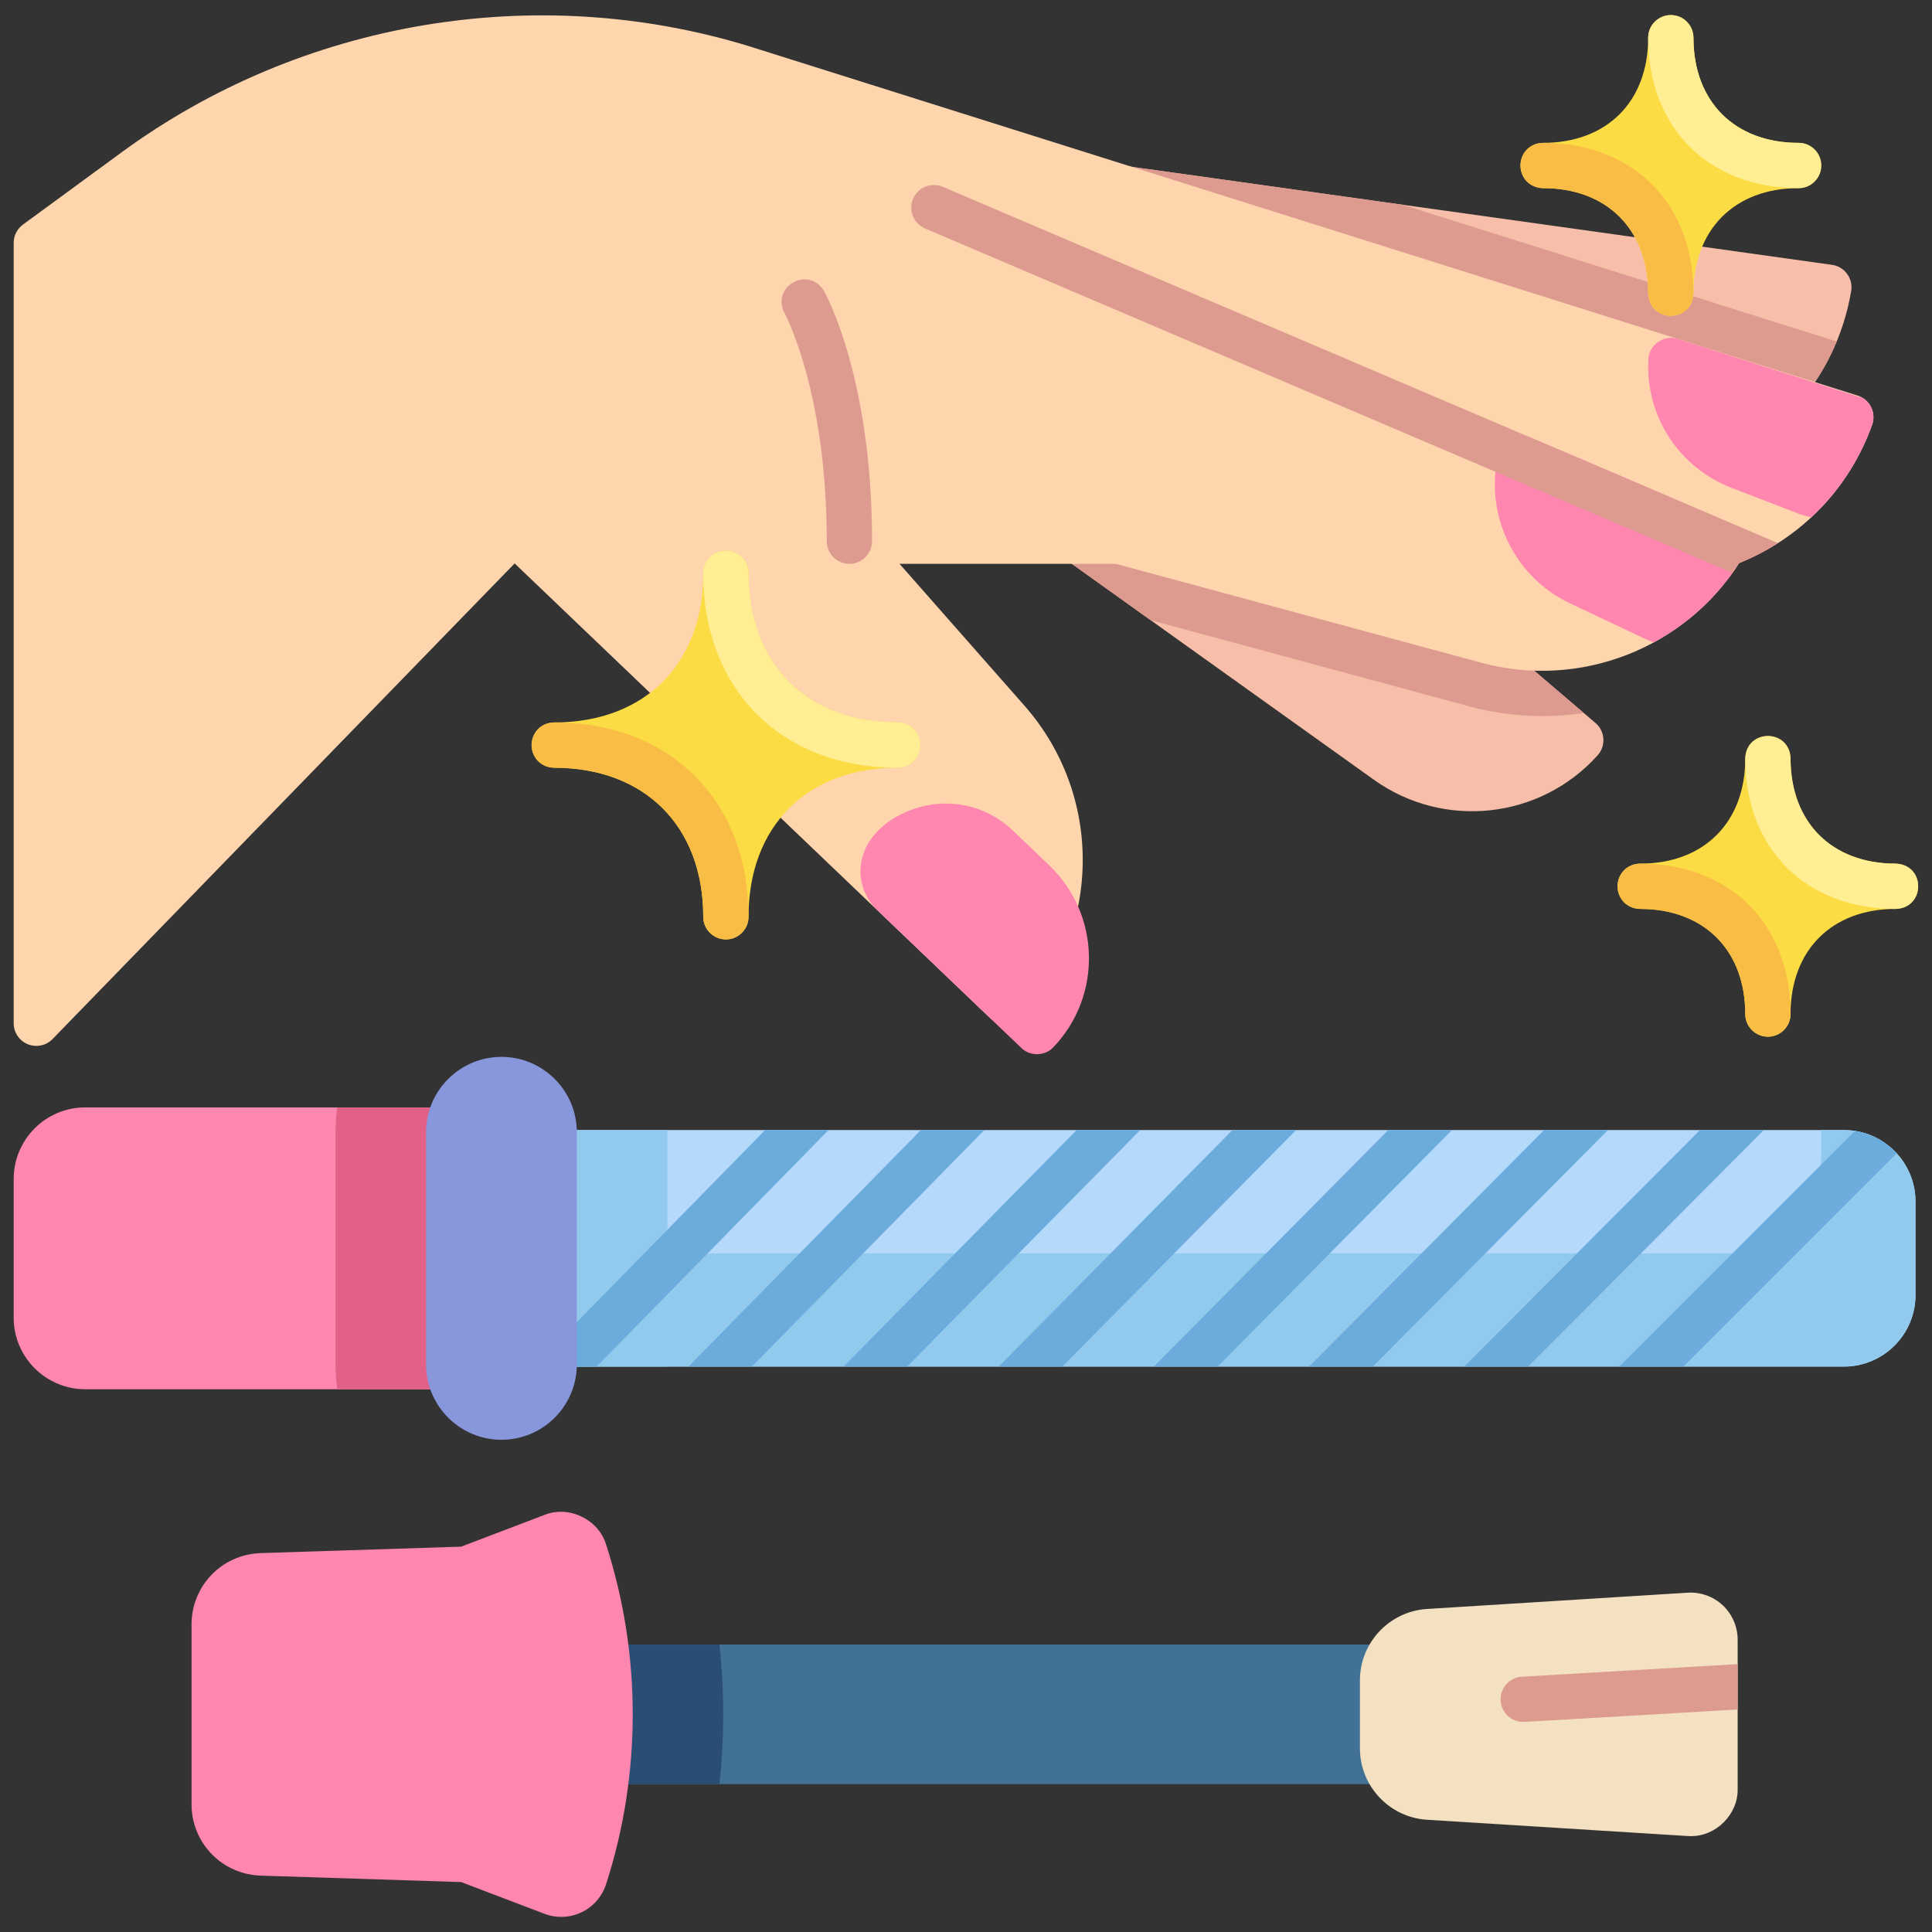 <svg id="Layer_5" height="512" viewBox="0 0 512 512" width="512" xmlns="http://www.w3.org/2000/svg" data-name="Layer 5"><rect x="0" y="0" width="512" height="512" fill="#333333" stroke="none"/><g><path d="m118.91 293.473h-96.327c-10.452 0-18.956 8.504-18.956 18.956v36.778c0 10.452 8.503 18.955 18.956 18.955h96.327c3.313 0 6-2.687 6-6v-62.689c0-3.313-2.687-6-6-6z" fill="#ff86ae"/><path d="m488.672 299.476h-341.806c-3.313 0-6 2.687-6 6v50.684c0 3.313 2.687 6 6 6h341.806c10.452 0 18.955-8.503 18.955-18.955v-24.773c0-10.452-8.503-18.955-18.955-18.955z" fill="#b4d9fb"/><path d="m488.672 299.476h-6.045v13.729c0 10.452-8.503 18.955-18.955 18.955h-322.806v24c0 3.313 2.687 6 6 6h341.806c10.452 0 18.955-8.503 18.955-18.955v-24.773c0-10.452-8.503-18.955-18.955-18.955z" fill="#91caed"/><path d="m140.866 305.476v50.684c0 3.313 2.687 6 6 6h29.985c.003-.195.015-.387.015-.583v-61.518c0-.196-.012-.388-.015-.583h-29.985c-3.313 0-6 2.687-6 6z" fill="#91caed"/><g fill="#6cacdd"><path d="m202.764 299.476-59.921 61.126c1.065.964 2.473 1.557 4.022 1.557h11.255c18.693-19.069 48.606-49.583 61.447-62.684h-16.804z"/><path d="m244.039 299.476-61.604 62.684h16.826c18.85-19.18 50.075-50.952 61.604-62.684z"/><path d="m285.32 299.476-61.768 62.684h16.847c19.011-19.293 51.656-52.421 61.768-62.684z"/><path d="m326.606 299.476-61.937 62.684h16.869c19.18-19.412 53.36-54.003 61.937-62.684z"/><path d="m367.898 299.476-62.113 62.684h16.895c19.357-19.535 55.201-55.709 62.113-62.684z"/><path d="m409.199 299.476-62.296 62.684h16.918c19.539-19.661 57.19-57.545 62.296-62.684z"/><path d="m450.505 299.476-62.485 62.684h16.945c19.73-19.792 59.338-59.526 62.485-62.684z"/><path d="m491.574 299.722-62.438 62.438h16.97l56.517-56.517c-2.846-3.103-6.702-5.249-11.049-5.921z"/></g><path d="m118.91 293.473h-29.505c-.324 2.149-.495 4.348-.495 6.586v61.518c0 2.238.17 4.437.495 6.586h29.505c3.313 0 6-2.687 6-6v-62.689c0-3.313-2.687-6-6-6z" fill="#e26187"/><path d="m132.888 280.081c-11.016 0-19.978 8.962-19.978 19.978v61.518c0 11.017 8.962 19.979 19.978 19.979s19.978-8.962 19.978-19.979v-61.518c0-11.016-8.962-19.978-19.978-19.978z" fill="#8896db"/></g><path d="m489.505 72.575c-.958-1.306-2.403-2.169-4.007-2.394l-186.063-26.04c-3.089-.43-5.997 1.576-6.684 4.62s1.073 6.107 4.049 7.045l172.346 54.313c2.205.7 4.67.053 6.246-1.69 7.975-8.786 13.228-19.613 15.191-31.312.269-1.597-.121-3.235-1.079-4.542z" fill="#f7bfa9"/><path d="m424.913 195.77c-.106-1.616-.861-3.121-2.093-4.172l-33.684-28.733c-.675-.576-1.47-.995-2.327-1.227l-88.731-24.009c-1.348-.464-10.627-.096-12.111-.209-5.75-.023-8.223 7.527-3.489 10.882 0 0 81.602 58.329 81.602 58.329 18.426 13.197 43.976 10.556 59.303-6.452 1.084-1.203 1.636-2.793 1.53-4.41z" fill="#f7bfa9"/><path d="m389.136 162.865c-.675-.576-1.47-.995-2.327-1.227l-88.731-24.009c-1.348-.464-10.627-.096-12.111-.209-5.75-.023-8.223 7.527-3.489 10.882 0 0 9.716 6.945 22.442 16.041l84.536 22.874c6.262 1.694 12.724 2.554 19.206 2.554 3.74 0 7.434-.277 11.058-.817z" fill="#dd9b90"/><path d="m371.751 54.262-72.316-10.121c-3.089-.43-5.997 1.576-6.684 4.62s1.073 6.107 4.049 7.045l172.346 54.313c2.205.7 4.67.053 6.246-1.69 4.824-5.315 8.644-11.38 11.351-17.93-15.259-4.808-62.966-19.842-114.992-36.237z" fill="#dd9b90"/><path d="m495.854 107.879c-.726-1.459-2.014-2.561-3.569-3.05-.017-.015-293.613-92.522-293.633-92.535-56.517-17.358-118.735-6.863-166.431 28.075l-26.139 19.148c-1.543 1.13-2.455 2.928-2.455 4.84v206.816c0 2.442 1.48 4.642 3.744 5.56 2.239.914 4.853.382 6.56-1.379l122.455-126.043 125.937 120.427c1.171 1.119 2.751 1.72 4.363 1.659 1.619-.059 3.145-.769 4.232-1.969 21.143-23.352 21.385-58.788.564-82.427l-33.1-37.58h57.333l96.876 26.212c26.089 7.059 53.854-3.782 68.299-26.419 16.487-6.617 29.267-19.87 35.245-36.65.547-1.535.446-3.227-.28-4.686z" fill="#ffd5ae"/><path d="m218.349 77.072c-4.126-6.744-14.069-1.166-10.456 5.889.112.202 11.207 20.627 11.207 60.459 0 3.313 2.687 6 6 6s6-2.687 6-6c0-43.312-12.231-65.428-12.751-66.349z" fill="#dd9b90"/><path d="m470.849 144.114c-21.425-9.549-51.273-22.263-65.482-28.26-3.254-1.479-7.383.559-8.172 4.052-4.052 16.077 3.884 32.894 18.871 39.985l19.249 9.109c.056.026.112.052.168.077l2.73 1.19c9.04-4.888 16.918-12.029 22.676-21.052 3.501-1.405 6.823-3.126 9.961-5.101z" fill="#ff86ae"/><path d="m249.856 49.508c-3.048-1.301-6.573.117-7.873 3.164-1.3 3.048.116 6.573 3.164 7.873 0 0 192.627 82.179 213.965 91.283.61-.855 1.207-1.722 1.776-2.614 3.615-1.451 7.04-3.239 10.266-5.295-8.746-3.731-221.298-94.411-221.298-94.411z" fill="#dd9b90"/><path d="m495.854 107.879c-.495-.995-1.255-1.817-2.179-2.399l-49.022-15.662c-3.597-1.25-7.708 1.576-7.817 5.387-.822 14.978 8.029 28.668 22.025 34.066l17.287 6.667c1.244.534 2.559.906 3.891 1.132 7.164-6.669 12.717-15.023 16.095-24.506.547-1.535.446-3.227-.28-4.686z" fill="#ff86ae"/><g><path d="m372.655 465.208c-.174-.625-.263-1.254-.263-1.871v-18.026c0-.617.088-1.246.263-1.871.503-1.807.133-3.746-1.001-5.24s-2.902-2.371-4.778-2.371h-205.745c-3.419-.075-6.368 3.137-5.975 6.545.363 3.978.547 7.998.547 11.951s-.184 7.974-.547 11.95c-.378 3.406 2.541 6.621 5.975 6.545h205.745c3.84.099 6.919-3.929 5.78-7.611z" fill="#417195"/><path d="m456.562 425.438c-2.5-2.348-5.891-3.579-9.321-3.358l-69.074 4.312c-9.967.621-17.774 8.932-17.774 18.918v18.026c0 9.986 7.808 18.297 17.774 18.918l69.074 4.312c.257.016.514.024.771.024 6.693.134 12.619-5.772 12.486-12.478v-39.581c0-3.431-1.434-6.746-3.935-9.095z" fill="#f3e1c1"/><path d="m460.497 441.01-57.179 3.335c-3.308.193-5.833 3.031-5.641 6.34.186 3.188 2.831 5.65 5.984 5.65.143.024 36.534-2.118 56.835-3.307v-12.018z" fill="#dd9b90"/><path d="m155.155 442.373c.363 3.978.547 7.998.547 11.951s-.184 7.974-.547 11.95c-.378 3.406 2.541 6.621 5.975 6.545h29.528c1.326-12.283 1.326-24.708 0-36.991h-29.528c-3.419-.075-6.368 3.137-5.975 6.545z" fill="#2a4d74"/><path d="m160.613 409.305c-1.999-6.654-9.876-10.445-16.321-7.837 0 0-22.088 8.413-22.088 8.413l-53.1 1.708c-10.288.331-18.346 8.652-18.346 18.945v47.579c0 10.292 8.058 18.614 18.346 18.946l53.1 1.708 22.088 8.413c3.181 1.211 6.771 1.063 9.843-.411 3.071-1.475 5.433-4.182 6.478-7.427 9.425-29.082 9.425-60.956 0-90.038z" fill="#ff86ae"/></g><g><g fill="#fcdc45"><path d="m237.868 191.456c-23.996 0-39.501-15.505-39.501-39.501 0-3.313-2.687-6-6-6s-6 2.687-6 6c0 23.996-15.505 39.501-39.501 39.501-3.313 0-6 2.687-6 6s2.687 6 6 6c23.996 0 39.501 15.505 39.501 39.5 0 3.313 2.687 6 6 6s6-2.687 6-6c0-23.996 15.505-39.5 39.501-39.5 7.916-.263 7.964-11.719 0-12z"/><path d="m436.783 77.72c.266 7.923 11.721 7.958 12 0 0-16.924 10.936-27.86 27.86-27.86 3.313 0 6-2.687 6-6s-2.687-6-6-6c-16.924 0-27.86-10.936-27.86-27.86 0-3.313-2.687-6-6-6s-6 2.687-6 6c0 16.924-10.936 27.86-27.86 27.86-7.923.266-7.958 11.721 0 12 16.924 0 27.86 10.936 27.86 27.86z"/><path d="m502.373 228.874c-16.924 0-27.86-10.936-27.86-27.86-.266-7.923-11.721-7.958-12 0 0 16.924-10.936 27.86-27.86 27.86-3.313 0-6 2.687-6 6s2.687 6 6 6c16.924 0 27.86 10.936 27.86 27.86 0 3.313 2.687 6 6 6s6-2.687 6-6c0-16.924 10.936-27.86 27.86-27.86 7.923-.266 7.958-11.721 0-12z"/></g><g fill="#ffee93"><path d="m237.868 191.456c-23.996 0-39.501-15.505-39.501-39.501-.262-7.924-11.725-7.955-12 0 0 30.804 20.697 51.501 51.501 51.501 3.313 0 6-2.687 6-6s-2.687-6-6-6z"/><path d="m482.643 43.86c0-3.313-2.687-6-6-6-16.924 0-27.86-10.936-27.86-27.86 0-3.313-2.687-6-6-6s-6 2.687-6 6c0 23.841 16.019 39.86 39.86 39.86 3.313 0 6-2.687 6-6z"/><path d="m502.373 228.874c-16.924 0-27.86-10.936-27.86-27.86-.265-7.929-11.725-7.951-12 0 0 23.841 16.019 39.86 39.86 39.86 7.937-.275 7.947-11.722 0-12z"/></g><g fill="#f9bd46"><path d="m146.866 191.456c-7.934.275-7.95 11.721 0 12 23.996 0 39.501 15.505 39.501 39.5 0 3.313 2.687 6 6 6s6-2.687 6-6c0-30.804-20.697-51.5-51.501-51.5z"/><path d="m436.783 77.72c.265 7.929 11.725 7.951 12 0 0-23.841-16.019-39.86-39.86-39.86-3.313 0-6 2.687-6 6s2.687 6 6 6c16.924 0 27.86 10.936 27.86 27.86z"/><path d="m434.653 228.874c-7.937.275-7.947 11.722 0 12 16.924 0 27.86 10.936 27.86 27.86 0 3.313 2.687 6 6 6s6-2.687 6-6c0-23.842-16.019-39.86-39.86-39.86z"/></g></g><path d="m278.075 229.34-9.684-9.26c-4.966-4.748-11.493-7.289-18.353-7.125-10.008.213-22.138 7.059-21.994 18.185.086 3.834 1.66 7.406 4.432 10.057l38.194 36.523c2.287 2.271 6.302 2.184 8.483-.19 12.988-13.583 12.504-35.201-1.078-48.189z" fill="#ff86ae"/></svg>
